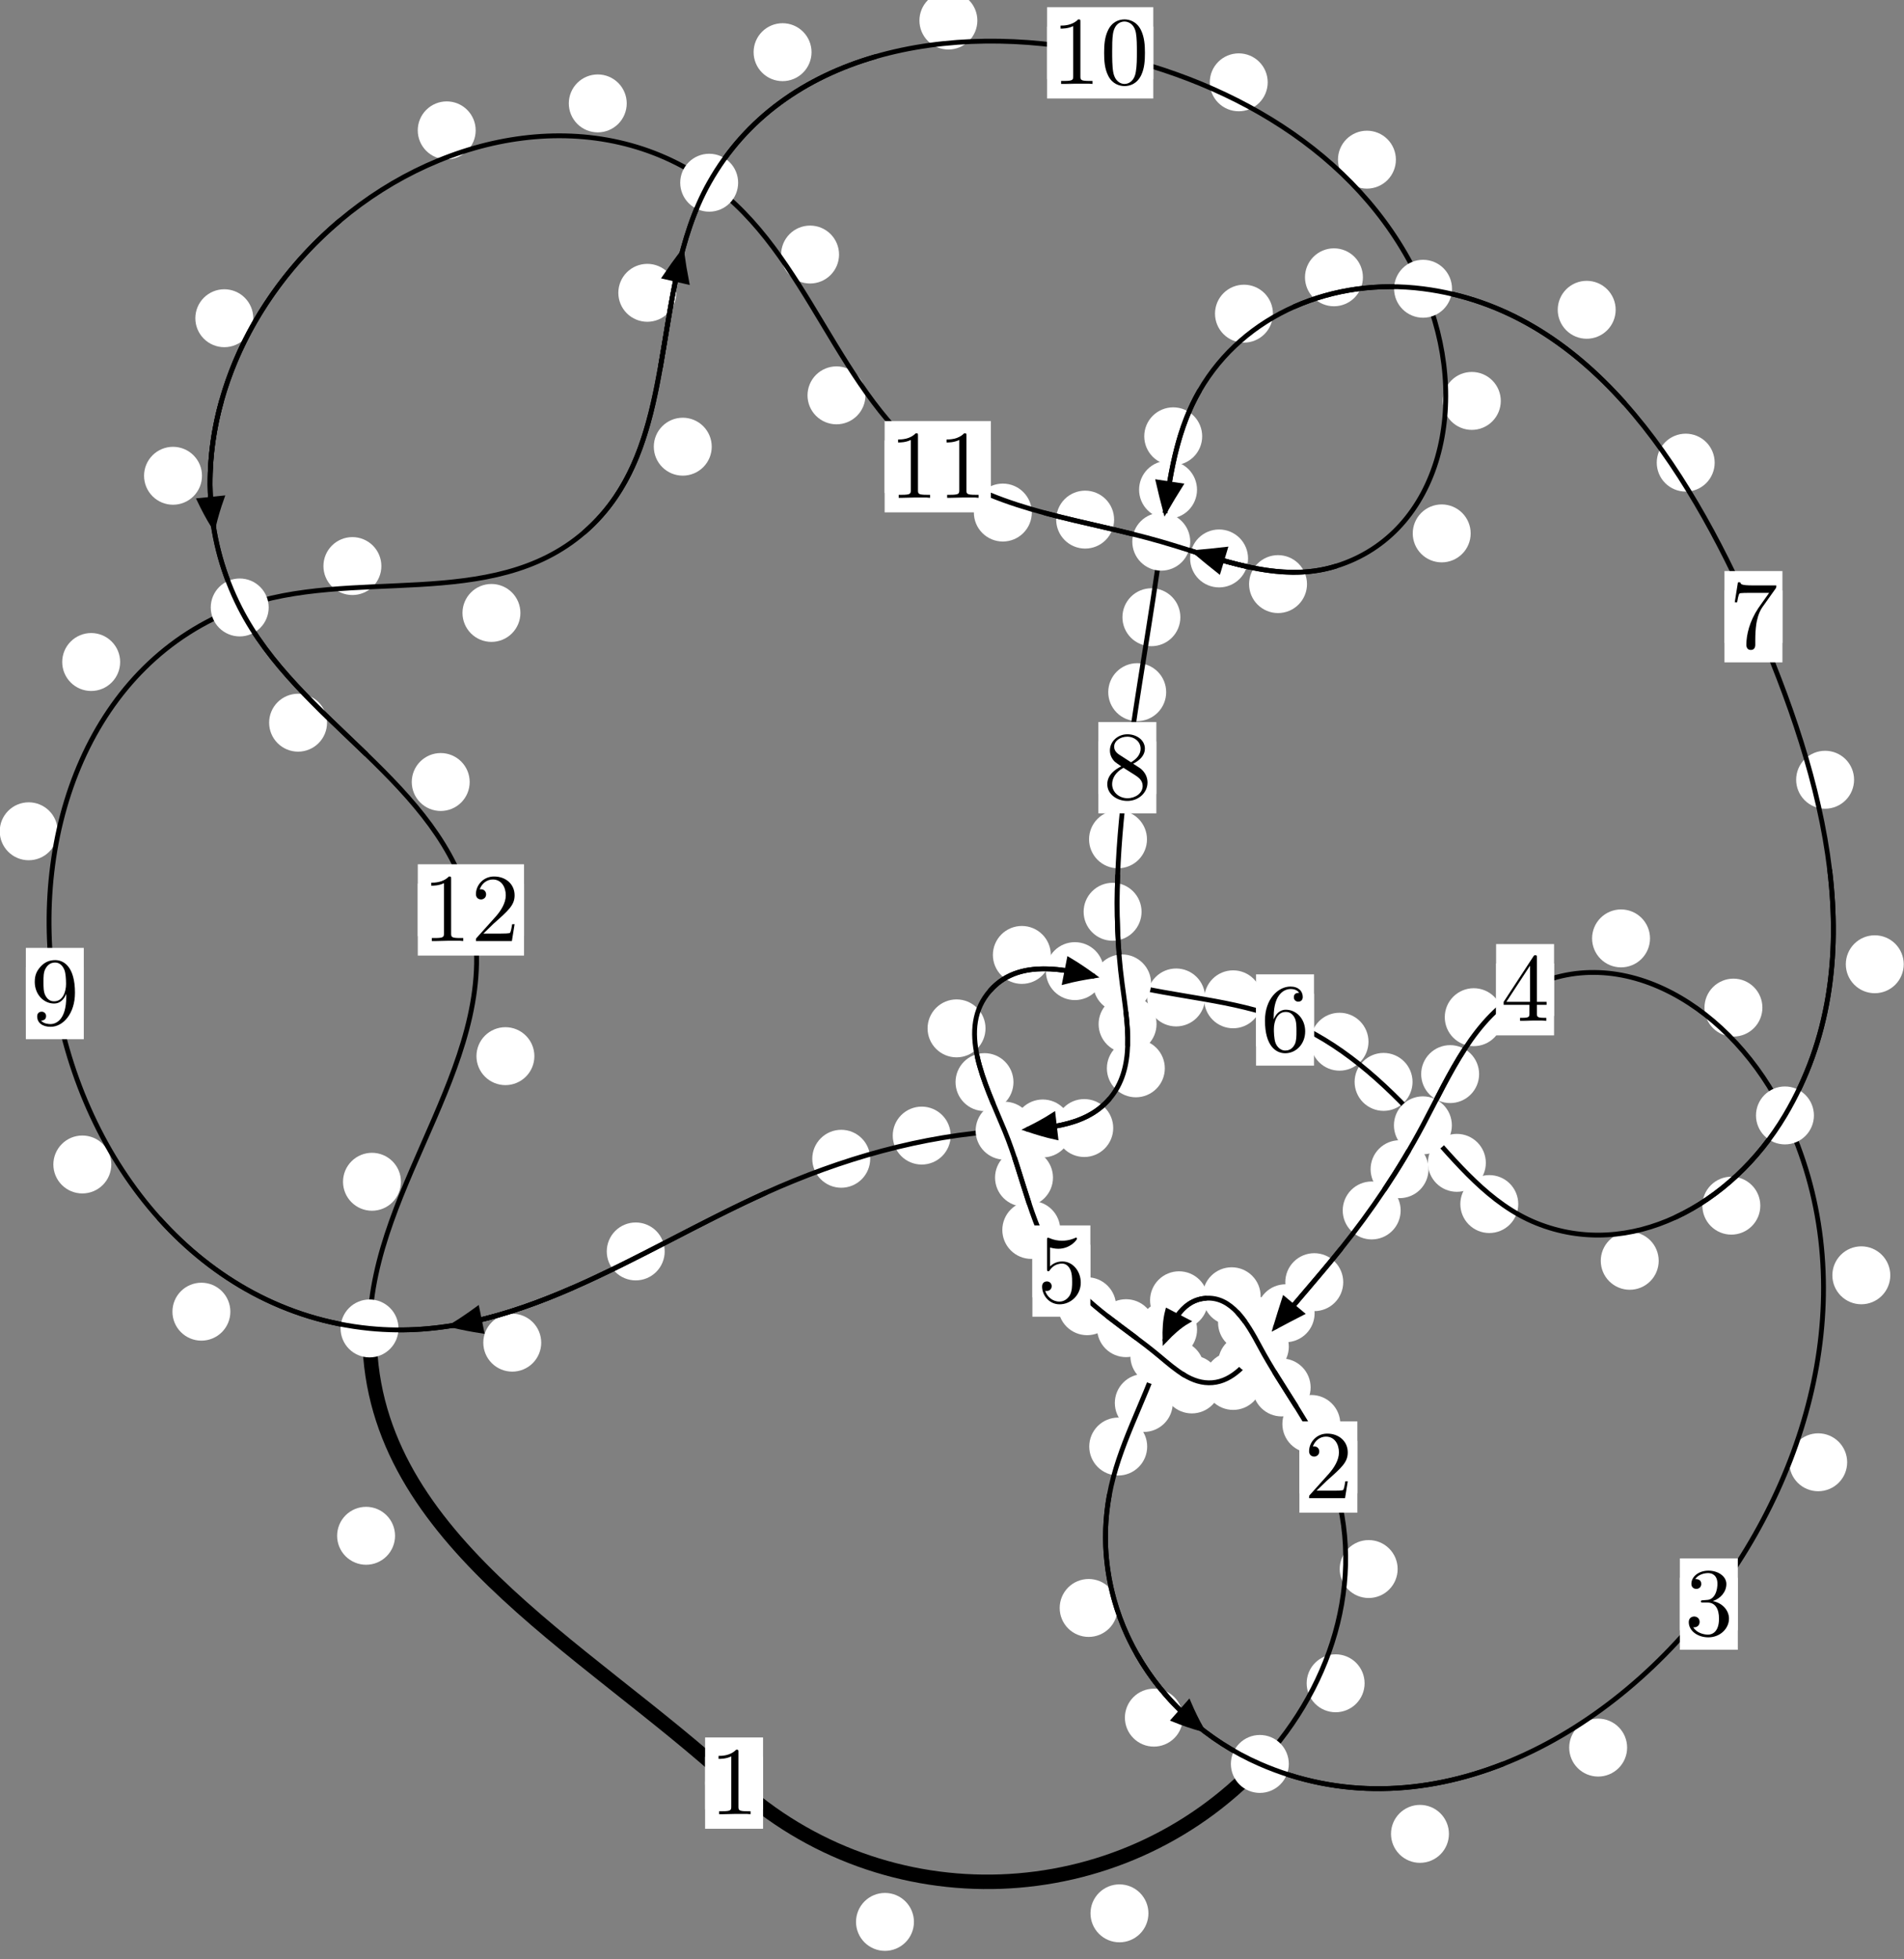 <?xml version="1.0"?>
<!-- Created by MetaPost 1.999 on 2021.07.06:0017 -->
<svg version="1.1" xmlns="http://www.w3.org/2000/svg" xmlns:xlink="http://www.w3.org/1999/xlink" width="196.468" height="202.155" viewBox="0 0 196.468 202.155">
<rect x="0" y="0" width="196.468" height="202.155" fill="#808080" stroke="none"/>
<!-- Original BoundingBox: -130.026718 -19.286652 66.441437 182.868118 -->
  <defs>
    <g transform="scale(0.01,0.01)" id="GLYPHcmr10_48">
      <path style="fill-rule: evenodd;" d="M460 -320C460 -400,455 -480,420 -554C374 -650,292 -666,250 -666C190 -666,117 -640,76 -547C44 -478,39 -400,39 -320C39 -245,43 -155,84 -79C127 2,200 22,249 22C303 22,379 1,423 -94C455 -163,460 -241,460 -320M249 -0C210 -0,151 -25,133 -121C122 -181,122 -273,122 -332C122 -396,122 -462,130 -516C149 -635,224 -644,249 -644C282 -644,348 -626,367 -527C377 -471,377 -395,377 -332C377 -257,377 -189,366 -125C351 -30,294 -0,249 -0"></path>
    </g>
    <g transform="scale(0.01,0.01)" id="GLYPHcmr10_49">
      <path style="fill-rule: evenodd;" d="M294 -640C294 -664,294 -666,271 -666C209 -602,121 -602,89 -602L89 -571C109 -571,168 -571,220 -597L220 -79C220 -43,217 -31,127 -31L95 -31L95 -0L257 -0L130 -3L217 -3L257 -3L297 -3L384 -3L419 -0L419 -31L387 -31C297 -31,294 -42,294 -79"></path>
    </g>
    <g transform="scale(0.01,0.01)" id="GLYPHcmr10_50">
      <path style="fill-rule: evenodd;" d="M127 -77L233 -180C389 -318,449 -372,449 -472C449 -586,359 -666,237 -666C124 -666,50 -574,50 -485C50 -429,100 -429,103 -429C120 -429,155 -441,155 -482C155 -508,137 -534,102 -534C94 -534,92 -534,89 -533C112 -598,166 -635,224 -635C315 -635,358 -554,358 -472C358 -392,308 -313,253 -251L61 -37C50 -26,50 -24,50 -0L421 -0L449 -174L424 -174C419 -144,412 -100,402 -85C395 -77,329 -77,307 -77"></path>
    </g>
    <g transform="scale(0.01,0.01)" id="GLYPHcmr10_51">
      <path style="fill-rule: evenodd;" d="M290 -352C372 -379,430 -449,430 -528C430 -610,342 -666,246 -666C145 -666,69 -606,69 -530C69 -497,91 -478,120 -478C151 -478,171 -500,171 -529C171 -579,124 -579,109 -579C140 -628,206 -641,242 -641C283 -641,338 -619,338 -529C338 -517,336 -459,310 -415C280 -367,246 -364,221 -363C213 -362,189 -360,182 -360C174 -359,167 -358,167 -348C167 -337,174 -337,191 -337L235 -337C317 -337,354 -269,354 -171C354 -35,285 -6,241 -6C198 -6,123 -23,88 -82C123 -77,154 -99,154 -137C154 -173,127 -193,98 -193C74 -193,42 -179,42 -135C42 -44,135 22,244 22C366 22,457 -69,457 -171C457 -253,394 -331,290 -352"></path>
    </g>
    <g transform="scale(0.01,0.01)" id="GLYPHcmr10_52">
      <path style="fill-rule: evenodd;" d="M294 -165L294 -78C294 -42,292 -31,218 -31L197 -31L197 -0L332 -0L238 -3L290 -3L332 -3L374 -3L427 -3L468 -0L468 -31L447 -31C373 -31,371 -42,371 -78L371 -165L471 -165L471 -196L371 -196L371 -651C371 -671,371 -677,355 -677C346 -677,343 -677,335 -665L28 -196L28 -165M300 -196L56 -196L300 -569"></path>
    </g>
    <g transform="scale(0.01,0.01)" id="GLYPHcmr10_53">
      <path style="fill-rule: evenodd;" d="M449 -201C449 -320,367 -420,259 -420C211 -420,168 -404,132 -369L132 -564C152 -558,185 -551,217 -551C340 -551,410 -642,410 -655C410 -661,407 -666,400 -666C399 -666,397 -666,392 -663C372 -654,323 -634,256 -634C216 -634,170 -641,123 -662C115 -665,113 -665,111 -665C101 -665,101 -657,101 -641L101 -345C101 -327,101 -319,115 -319C122 -319,124 -322,128 -328C139 -344,176 -398,257 -398C309 -398,334 -352,342 -334C358 -297,360 -258,360 -208C360 -173,360 -113,336 -71C312 -32,275 -6,229 -6C156 -6,99 -59,82 -118C85 -117,88 -116,99 -116C132 -116,149 -141,149 -165C149 -189,132 -214,99 -214C85 -214,50 -207,50 -161C50 -75,119 22,231 22C347 22,449 -74,449 -201"></path>
    </g>
    <g transform="scale(0.01,0.01)" id="GLYPHcmr10_54">
      <path style="fill-rule: evenodd;" d="M132 -328L132 -352C132 -605,256 -641,307 -641C331 -641,373 -635,395 -601C380 -601,340 -601,340 -556C340 -525,364 -510,386 -510C402 -510,432 -519,432 -558C432 -618,388 -666,305 -666C177 -666,42 -537,42 -316C42 -49,158 22,251 22C362 22,457 -72,457 -204C457 -331,368 -427,257 -427C189 -427,152 -376,132 -328M251 -6C188 -6,158 -66,152 -81C134 -128,134 -208,134 -226C134 -304,166 -404,256 -404C272 -404,318 -404,349 -342C367 -305,367 -254,367 -205C367 -157,367 -107,350 -71C320 -11,274 -6,251 -6"></path>
    </g>
    <g transform="scale(0.01,0.01)" id="GLYPHcmr10_55">
      <path style="fill-rule: evenodd;" d="M476 -609C485 -621,485 -623,485 -644L242 -644C120 -644,118 -657,114 -676L89 -676L56 -470L81 -470C84 -486,93 -549,106 -561C113 -567,191 -567,204 -567L411 -567C400 -551,321 -442,299 -409C209 -274,176 -135,176 -33C176 -23,176 22,222 22C268 22,268 -23,268 -33L268 -84C268 -139,271 -194,279 -248C283 -271,297 -357,341 -419"></path>
    </g>
    <g transform="scale(0.01,0.01)" id="GLYPHcmr10_56">
      <path style="fill-rule: evenodd;" d="M163 -457C117 -487,113 -521,113 -538C113 -599,178 -641,249 -641C322 -641,386 -589,386 -517C386 -460,347 -412,287 -377M309 -362C381 -399,430 -451,430 -517C430 -609,341 -666,250 -666C150 -666,69 -592,69 -499C69 -481,71 -436,113 -389C124 -377,161 -352,186 -335C128 -306,42 -250,42 -151C42 -45,144 22,249 22C362 22,457 -61,457 -168C457 -204,446 -249,408 -291C389 -312,373 -322,309 -362M209 -320L332 -242C360 -223,407 -193,407 -132C407 -58,332 -6,250 -6C164 -6,92 -68,92 -151C92 -209,124 -273,209 -320"></path>
    </g>
    <g transform="scale(0.01,0.01)" id="GLYPHcmr10_57">
      <path style="fill-rule: evenodd;" d="M367 -318L367 -286C367 -52,263 -6,205 -6C188 -6,134 -8,107 -42C151 -42,159 -71,159 -88C159 -119,135 -134,113 -134C97 -134,67 -125,67 -86C67 -19,121 22,206 22C335 22,457 -114,457 -329C457 -598,342 -666,253 -666C198 -666,149 -648,106 -603C65 -558,42 -516,42 -441C42 -316,130 -218,242 -218C303 -218,344 -260,367 -318M243 -241C227 -241,181 -241,150 -304C132 -341,132 -391,132 -440C132 -494,132 -541,153 -578C180 -628,218 -641,253 -641C299 -641,332 -607,349 -562C361 -530,365 -467,365 -421C365 -338,331 -241,243 -241"></path>
    </g>
  </defs>
  <path d="M94.307 198.298C94.307 197.505,93.992 196.745,93.432 196.185C92.871 195.624,92.111 195.309,91.319 195.309C90.526 195.309,89.766 195.624,89.205 196.185C88.645 196.745,88.33 197.505,88.33 198.298C88.33 199.091,88.645 199.851,89.205 200.411C89.766 200.972,90.526 201.287,91.319 201.287C92.111 201.287,92.871 200.972,93.432 200.411C93.992 199.851,94.307 199.091,94.307 198.298Z" style="fill: rgb(100%,100%,100%);stroke: none;"></path>
  <path d="M78.736 183.979C78.736 183.186,78.421 182.426,77.861 181.866C77.3 181.305,76.54 180.99,75.748 180.99C74.955 180.99,74.195 181.305,73.634 181.866C73.074 182.426,72.759 183.186,72.759 183.979C72.759 184.772,73.074 185.532,73.634 186.092C74.195 186.653,74.955 186.968,75.748 186.968C76.54 186.968,77.3 186.653,77.861 186.092C78.421 185.532,78.736 184.772,78.736 183.979Z" style="fill: rgb(100%,100%,100%);stroke: none;"></path>
  <path d="M140.809 173.679C140.809 172.886,140.494 172.126,139.933 171.565C139.373 171.005,138.613 170.69,137.82 170.69C137.027 170.69,136.267 171.005,135.707 171.565C135.146 172.126,134.831 172.886,134.831 173.679C134.831 174.471,135.146 175.231,135.707 175.792C136.267 176.352,137.027 176.667,137.82 176.667C138.613 176.667,139.373 176.352,139.933 175.792C140.494 175.231,140.809 174.471,140.809 173.679Z" style="fill: rgb(100%,100%,100%);stroke: none;"></path>
  <path d="M118.503 197.415C118.503 196.623,118.188 195.862,117.627 195.302C117.067 194.741,116.306 194.427,115.514 194.427C114.721 194.427,113.961 194.741,113.4 195.302C112.84 195.862,112.525 196.623,112.525 197.415C112.525 198.208,112.84 198.968,113.4 199.529C113.961 200.089,114.721 200.404,115.514 200.404C116.306 200.404,117.067 200.089,117.627 199.529C118.188 198.968,118.503 198.208,118.503 197.415Z" style="fill: rgb(100%,100%,100%);stroke: none;"></path>
  <path d="M138.303 146.922C138.303 146.13,137.988 145.369,137.427 144.809C136.867 144.248,136.107 143.933,135.314 143.933C134.521 143.933,133.761 144.248,133.201 144.809C132.64 145.369,132.325 146.13,132.325 146.922C132.325 147.715,132.64 148.475,133.201 149.036C133.761 149.596,134.521 149.911,135.314 149.911C136.107 149.911,136.867 149.596,137.427 149.036C137.988 148.475,138.303 147.715,138.303 146.922Z" style="fill: rgb(100%,100%,100%);stroke: none;"></path>
  <path d="M144.219 161.891C144.219 161.098,143.904 160.338,143.343 159.777C142.783 159.217,142.023 158.902,141.23 158.902C140.437 158.902,139.677 159.217,139.117 159.777C138.556 160.338,138.241 161.098,138.241 161.891C138.241 162.683,138.556 163.443,139.117 164.004C139.677 164.564,140.437 164.879,141.23 164.879C142.023 164.879,142.783 164.564,143.343 164.004C143.904 163.443,144.219 162.683,144.219 161.891Z" style="fill: rgb(100%,100%,100%);stroke: none;"></path>
  <path d="M131.666 136.467C131.666 135.674,131.351 134.914,130.79 134.353C130.23 133.793,129.469 133.478,128.677 133.478C127.884 133.478,127.124 133.793,126.563 134.353C126.003 134.914,125.688 135.674,125.688 136.467C125.688 137.259,126.003 138.019,126.563 138.58C127.124 139.14,127.884 139.455,128.677 139.455C129.469 139.455,130.23 139.14,130.79 138.58C131.351 138.019,131.666 137.259,131.666 136.467Z" style="fill: rgb(100%,100%,100%);stroke: none;"></path>
  <path d="M135.239 143.155C135.239 142.362,134.924 141.602,134.363 141.042C133.803 140.481,133.043 140.166,132.25 140.166C131.457 140.166,130.697 140.481,130.137 141.042C129.576 141.602,129.261 142.362,129.261 143.155C129.261 143.948,129.576 144.708,130.137 145.268C130.697 145.829,131.457 146.144,132.25 146.144C133.043 146.144,133.803 145.829,134.363 145.268C134.924 144.708,135.239 143.948,135.239 143.155Z" style="fill: rgb(100%,100%,100%);stroke: none;"></path>
  <path d="M124.651 134.16C124.651 133.367,124.336 132.607,123.775 132.047C123.215 131.486,122.455 131.171,121.662 131.171C120.869 131.171,120.109 131.486,119.549 132.047C118.988 132.607,118.673 133.367,118.673 134.16C118.673 134.953,118.988 135.713,119.549 136.273C120.109 136.834,120.869 137.149,121.662 137.149C122.455 137.149,123.215 136.834,123.775 136.273C124.336 135.713,124.651 134.953,124.651 134.16Z" style="fill: rgb(100%,100%,100%);stroke: none;"></path>
  <path d="M130.082 133.745C130.082 132.952,129.767 132.192,129.207 131.631C128.646 131.071,127.886 130.756,127.093 130.756C126.301 130.756,125.54 131.071,124.98 131.631C124.419 132.192,124.105 132.952,124.105 133.745C124.105 134.537,124.419 135.297,124.98 135.858C125.54 136.418,126.301 136.733,127.093 136.733C127.886 136.733,128.646 136.418,129.207 135.858C129.767 135.297,130.082 134.537,130.082 133.745Z" style="fill: rgb(100%,100%,100%);stroke: none;"></path>
  <path d="M121.014 144.757C121.014 143.964,120.699 143.204,120.139 142.644C119.578 142.083,118.818 141.768,118.026 141.768C117.233 141.768,116.473 142.083,115.912 142.644C115.352 143.204,115.037 143.964,115.037 144.757C115.037 145.55,115.352 146.31,115.912 146.87C116.473 147.431,117.233 147.746,118.026 147.746C118.818 147.746,119.578 147.431,120.139 146.87C120.699 146.31,121.014 145.55,121.014 144.757Z" style="fill: rgb(100%,100%,100%);stroke: none;"></path>
  <path d="M123.52 137.185C123.52 136.392,123.205 135.632,122.645 135.071C122.084 134.511,121.324 134.196,120.532 134.196C119.739 134.196,118.979 134.511,118.418 135.071C117.858 135.632,117.543 136.392,117.543 137.185C117.543 137.977,117.858 138.737,118.418 139.298C118.979 139.858,119.739 140.173,120.532 140.173C121.324 140.173,122.084 139.858,122.645 139.298C123.205 138.737,123.52 137.977,123.52 137.185Z" style="fill: rgb(100%,100%,100%);stroke: none;"></path>
  <path d="M115.323 165.907C115.323 165.114,115.008 164.354,114.448 163.793C113.887 163.233,113.127 162.918,112.334 162.918C111.542 162.918,110.782 163.233,110.221 163.793C109.661 164.354,109.346 165.114,109.346 165.907C109.346 166.699,109.661 167.46,110.221 168.02C110.782 168.58,111.542 168.895,112.334 168.895C113.127 168.895,113.887 168.58,114.448 168.02C115.008 167.46,115.323 166.699,115.323 165.907Z" style="fill: rgb(100%,100%,100%);stroke: none;"></path>
  <path d="M118.374 149.252C118.374 148.459,118.059 147.699,117.499 147.139C116.938 146.578,116.178 146.263,115.385 146.263C114.593 146.263,113.833 146.578,113.272 147.139C112.712 147.699,112.397 148.459,112.397 149.252C112.397 150.045,112.712 150.805,113.272 151.365C113.833 151.926,114.593 152.241,115.385 152.241C116.178 152.241,116.938 151.926,117.499 151.365C118.059 150.805,118.374 150.045,118.374 149.252Z" style="fill: rgb(100%,100%,100%);stroke: none;"></path>
  <path d="M149.511 189.215C149.511 188.422,149.196 187.662,148.636 187.102C148.075 186.541,147.315 186.226,146.522 186.226C145.73 186.226,144.97 186.541,144.409 187.102C143.849 187.662,143.534 188.422,143.534 189.215C143.534 190.008,143.849 190.768,144.409 191.328C144.97 191.889,145.73 192.204,146.522 192.204C147.315 192.204,148.075 191.889,148.636 191.328C149.196 190.768,149.511 190.008,149.511 189.215Z" style="fill: rgb(100%,100%,100%);stroke: none;"></path>
  <path d="M122.052 177.224C122.052 176.431,121.737 175.671,121.177 175.111C120.616 174.55,119.856 174.235,119.063 174.235C118.271 174.235,117.51 174.55,116.95 175.111C116.39 175.671,116.075 176.431,116.075 177.224C116.075 178.017,116.39 178.777,116.95 179.337C117.51 179.898,118.271 180.213,119.063 180.213C119.856 180.213,120.616 179.898,121.177 179.337C121.737 178.777,122.052 178.017,122.052 177.224Z" style="fill: rgb(100%,100%,100%);stroke: none;"></path>
  <path d="M190.603 150.875C190.603 150.083,190.288 149.323,189.728 148.762C189.167 148.202,188.407 147.887,187.614 147.887C186.822 147.887,186.062 148.202,185.501 148.762C184.941 149.323,184.626 150.083,184.626 150.875C184.626 151.668,184.941 152.428,185.501 152.989C186.062 153.549,186.822 153.864,187.614 153.864C188.407 153.864,189.167 153.549,189.728 152.989C190.288 152.428,190.603 151.668,190.603 150.875Z" style="fill: rgb(100%,100%,100%);stroke: none;"></path>
  <path d="M167.898 180.314C167.898 179.522,167.583 178.761,167.023 178.201C166.462 177.64,165.702 177.325,164.909 177.325C164.117 177.325,163.357 177.64,162.796 178.201C162.236 178.761,161.921 179.522,161.921 180.314C161.921 181.107,162.236 181.867,162.796 182.428C163.357 182.988,164.117 183.303,164.909 183.303C165.702 183.303,166.462 182.988,167.023 182.428C167.583 181.867,167.898 181.107,167.898 180.314Z" style="fill: rgb(100%,100%,100%);stroke: none;"></path>
  <path d="M181.857 103.964C181.857 103.171,181.542 102.411,180.982 101.851C180.421 101.29,179.661 100.975,178.869 100.975C178.076 100.975,177.316 101.29,176.755 101.851C176.195 102.411,175.88 103.171,175.88 103.964C175.88 104.757,176.195 105.517,176.755 106.077C177.316 106.638,178.076 106.953,178.869 106.953C179.661 106.953,180.421 106.638,180.982 106.077C181.542 105.517,181.857 104.757,181.857 103.964Z" style="fill: rgb(100%,100%,100%);stroke: none;"></path>
  <path d="M195.053 131.584C195.053 130.791,194.738 130.031,194.178 129.471C193.617 128.91,192.857 128.595,192.065 128.595C191.272 128.595,190.512 128.91,189.951 129.471C189.391 130.031,189.076 130.791,189.076 131.584C189.076 132.377,189.391 133.137,189.951 133.697C190.512 134.258,191.272 134.573,192.065 134.573C192.857 134.573,193.617 134.258,194.178 133.697C194.738 133.137,195.053 132.377,195.053 131.584Z" style="fill: rgb(100%,100%,100%);stroke: none;"></path>
  <path d="M155.059 104.952C155.059 104.159,154.744 103.399,154.184 102.839C153.623 102.278,152.863 101.963,152.07 101.963C151.278 101.963,150.518 102.278,149.957 102.839C149.397 103.399,149.082 104.159,149.082 104.952C149.082 105.745,149.397 106.505,149.957 107.065C150.518 107.626,151.278 107.941,152.07 107.941C152.863 107.941,153.623 107.626,154.184 107.065C154.744 106.505,155.059 105.745,155.059 104.952Z" style="fill: rgb(100%,100%,100%);stroke: none;"></path>
  <path d="M170.26 96.822C170.26 96.03,169.945 95.27,169.384 94.709C168.824 94.149,168.064 93.834,167.271 93.834C166.478 93.834,165.718 94.149,165.158 94.709C164.597 95.27,164.282 96.03,164.282 96.822C164.282 97.615,164.597 98.375,165.158 98.936C165.718 99.496,166.478 99.811,167.271 99.811C168.064 99.811,168.824 99.496,169.384 98.936C169.945 98.375,170.26 97.615,170.26 96.822Z" style="fill: rgb(100%,100%,100%);stroke: none;"></path>
  <path d="M147.405 120.635C147.405 119.843,147.09 119.082,146.53 118.522C145.969 117.962,145.209 117.647,144.417 117.647C143.624 117.647,142.864 117.962,142.303 118.522C141.743 119.082,141.428 119.843,141.428 120.635C141.428 121.428,141.743 122.188,142.303 122.749C142.864 123.309,143.624 123.624,144.417 123.624C145.209 123.624,145.969 123.309,146.53 122.749C147.09 122.188,147.405 121.428,147.405 120.635Z" style="fill: rgb(100%,100%,100%);stroke: none;"></path>
  <path d="M152.625 110.825C152.625 110.032,152.31 109.272,151.749 108.711C151.189 108.151,150.429 107.836,149.636 107.836C148.843 107.836,148.083 108.151,147.523 108.711C146.962 109.272,146.647 110.032,146.647 110.825C146.647 111.617,146.962 112.377,147.523 112.938C148.083 113.498,148.843 113.813,149.636 113.813C150.429 113.813,151.189 113.498,151.749 112.938C152.31 112.377,152.625 111.617,152.625 110.825Z" style="fill: rgb(100%,100%,100%);stroke: none;"></path>
  <path d="M138.604 132.292C138.604 131.499,138.289 130.739,137.728 130.179C137.168 129.618,136.407 129.303,135.615 129.303C134.822 129.303,134.062 129.618,133.501 130.179C132.941 130.739,132.626 131.499,132.626 132.292C132.626 133.085,132.941 133.845,133.501 134.405C134.062 134.966,134.822 135.281,135.615 135.281C136.407 135.281,137.168 134.966,137.728 134.405C138.289 133.845,138.604 133.085,138.604 132.292Z" style="fill: rgb(100%,100%,100%);stroke: none;"></path>
  <path d="M144.529 124.893C144.529 124.1,144.214 123.34,143.654 122.78C143.093 122.219,142.333 121.904,141.54 121.904C140.748 121.904,139.988 122.219,139.427 122.78C138.867 123.34,138.552 124.1,138.552 124.893C138.552 125.686,138.867 126.446,139.427 127.006C139.988 127.567,140.748 127.882,141.54 127.882C142.333 127.882,143.093 127.567,143.654 127.006C144.214 126.446,144.529 125.686,144.529 124.893Z" style="fill: rgb(100%,100%,100%);stroke: none;"></path>
  <path d="M131.67 140.65C131.67 139.857,131.355 139.097,130.795 138.536C130.234 137.976,129.474 137.661,128.682 137.661C127.889 137.661,127.129 137.976,126.568 138.536C126.008 139.097,125.693 139.857,125.693 140.65C125.693 141.442,126.008 142.203,126.568 142.763C127.129 143.324,127.889 143.639,128.682 143.639C129.474 143.639,130.234 143.324,130.795 142.763C131.355 142.203,131.67 141.442,131.67 140.65Z" style="fill: rgb(100%,100%,100%);stroke: none;"></path>
  <path d="M135.65 135.499C135.65 134.706,135.335 133.946,134.775 133.386C134.214 132.825,133.454 132.51,132.662 132.51C131.869 132.51,131.109 132.825,130.548 133.386C129.988 133.946,129.673 134.706,129.673 135.499C129.673 136.292,129.988 137.052,130.548 137.612C131.109 138.173,131.869 138.488,132.662 138.488C133.454 138.488,134.214 138.173,134.775 137.612C135.335 137.052,135.65 136.292,135.65 135.499Z" style="fill: rgb(100%,100%,100%);stroke: none;"></path>
  <path d="M125.971 142.844C125.971 142.051,125.656 141.291,125.095 140.731C124.535 140.17,123.774 139.855,122.982 139.855C122.189 139.855,121.429 140.17,120.868 140.731C120.308 141.291,119.993 142.051,119.993 142.844C119.993 143.637,120.308 144.397,120.868 144.957C121.429 145.518,122.189 145.833,122.982 145.833C123.774 145.833,124.535 145.518,125.095 144.957C125.656 144.397,125.971 143.637,125.971 142.844Z" style="fill: rgb(100%,100%,100%);stroke: none;"></path>
  <path d="M130.235 142.484C130.235 141.691,129.92 140.931,129.36 140.37C128.799 139.81,128.039 139.495,127.246 139.495C126.454 139.495,125.693 139.81,125.133 140.37C124.572 140.931,124.258 141.691,124.258 142.484C124.258 143.276,124.572 144.036,125.133 144.597C125.693 145.157,126.454 145.472,127.246 145.472C128.039 145.472,128.799 145.157,129.36 144.597C129.92 144.036,130.235 143.276,130.235 142.484Z" style="fill: rgb(100%,100%,100%);stroke: none;"></path>
  <path d="M119.179 137.038C119.179 136.246,118.864 135.486,118.304 134.925C117.743 134.365,116.983 134.05,116.191 134.05C115.398 134.05,114.638 134.365,114.077 134.925C113.517 135.486,113.202 136.246,113.202 137.038C113.202 137.831,113.517 138.591,114.077 139.152C114.638 139.712,115.398 140.027,116.191 140.027C116.983 140.027,117.743 139.712,118.304 139.152C118.864 138.591,119.179 137.831,119.179 137.038Z" style="fill: rgb(100%,100%,100%);stroke: none;"></path>
  <path d="M124.258 141.287C124.258 140.494,123.943 139.734,123.382 139.173C122.822 138.613,122.062 138.298,121.269 138.298C120.476 138.298,119.716 138.613,119.156 139.173C118.595 139.734,118.28 140.494,118.28 141.287C118.28 142.079,118.595 142.839,119.156 143.4C119.716 143.96,120.476 144.275,121.269 144.275C122.062 144.275,122.822 143.96,123.382 143.4C123.943 142.839,124.258 142.079,124.258 141.287Z" style="fill: rgb(100%,100%,100%);stroke: none;"></path>
  <path d="M109.404 126.904C109.404 126.111,109.089 125.351,108.529 124.79C107.968 124.23,107.208 123.915,106.415 123.915C105.623 123.915,104.862 124.23,104.302 124.79C103.742 125.351,103.427 126.111,103.427 126.904C103.427 127.696,103.742 128.457,104.302 129.017C104.862 129.577,105.623 129.892,106.415 129.892C107.208 129.892,107.968 129.577,108.529 129.017C109.089 128.457,109.404 127.696,109.404 126.904Z" style="fill: rgb(100%,100%,100%);stroke: none;"></path>
  <path d="M115.165 134.773C115.165 133.98,114.85 133.22,114.289 132.66C113.729 132.099,112.969 131.784,112.176 131.784C111.383 131.784,110.623 132.099,110.063 132.66C109.502 133.22,109.187 133.98,109.187 134.773C109.187 135.566,109.502 136.326,110.063 136.886C110.623 137.447,111.383 137.762,112.176 137.762C112.969 137.762,113.729 137.447,114.289 136.886C114.85 136.326,115.165 135.566,115.165 134.773Z" style="fill: rgb(100%,100%,100%);stroke: none;"></path>
  <path d="M104.577 111.651C104.577 110.858,104.262 110.098,103.701 109.537C103.141 108.977,102.381 108.662,101.588 108.662C100.795 108.662,100.035 108.977,99.475 109.537C98.914 110.098,98.599 110.858,98.599 111.651C98.599 112.443,98.914 113.203,99.475 113.764C100.035 114.324,100.795 114.639,101.588 114.639C102.381 114.639,103.141 114.324,103.701 113.764C104.262 113.203,104.577 112.443,104.577 111.651Z" style="fill: rgb(100%,100%,100%);stroke: none;"></path>
  <path d="M108.654 121.503C108.654 120.711,108.339 119.951,107.778 119.39C107.218 118.83,106.458 118.515,105.665 118.515C104.872 118.515,104.112 118.83,103.552 119.39C102.991 119.951,102.676 120.711,102.676 121.503C102.676 122.296,102.991 123.056,103.552 123.617C104.112 124.177,104.872 124.492,105.665 124.492C106.458 124.492,107.218 124.177,107.778 123.617C108.339 123.056,108.654 122.296,108.654 121.503Z" style="fill: rgb(100%,100%,100%);stroke: none;"></path>
  <path d="M108.431 98.529C108.431 97.736,108.116 96.976,107.555 96.415C106.995 95.855,106.235 95.54,105.442 95.54C104.649 95.54,103.889 95.855,103.329 96.415C102.768 96.976,102.453 97.736,102.453 98.529C102.453 99.321,102.768 100.081,103.329 100.642C103.889 101.202,104.649 101.517,105.442 101.517C106.235 101.517,106.995 101.202,107.555 100.642C108.116 100.081,108.431 99.321,108.431 98.529Z" style="fill: rgb(100%,100%,100%);stroke: none;"></path>
  <path d="M101.692 106.106C101.692 105.313,101.377 104.553,100.817 103.993C100.256 103.432,99.496 103.117,98.703 103.117C97.911 103.117,97.15 103.432,96.59 103.993C96.029 104.553,95.714 105.313,95.714 106.106C95.714 106.899,96.029 107.659,96.59 108.219C97.15 108.78,97.911 109.095,98.703 109.095C99.496 109.095,100.256 108.78,100.817 108.219C101.377 107.659,101.692 106.899,101.692 106.106Z" style="fill: rgb(100%,100%,100%);stroke: none;"></path>
  <path d="M124.351 102.916C124.351 102.123,124.036 101.363,123.476 100.803C122.915 100.242,122.155 99.927,121.362 99.927C120.57 99.927,119.809 100.242,119.249 100.803C118.688 101.363,118.374 102.123,118.374 102.916C118.374 103.709,118.688 104.469,119.249 105.029C119.809 105.59,120.57 105.905,121.362 105.905C122.155 105.905,122.915 105.59,123.476 105.029C124.036 104.469,124.351 103.709,124.351 102.916Z" style="fill: rgb(100%,100%,100%);stroke: none;"></path>
  <path d="M113.901 100.2C113.901 99.407,113.586 98.647,113.026 98.086C112.465 97.526,111.705 97.211,110.912 97.211C110.12 97.211,109.359 97.526,108.799 98.086C108.238 98.647,107.923 99.407,107.923 100.2C107.923 100.992,108.238 101.752,108.799 102.313C109.359 102.873,110.12 103.188,110.912 103.188C111.705 103.188,112.465 102.873,113.026 102.313C113.586 101.752,113.901 100.992,113.901 100.2Z" style="fill: rgb(100%,100%,100%);stroke: none;"></path>
  <path d="M141.21 107.482C141.21 106.689,140.895 105.929,140.334 105.368C139.774 104.808,139.014 104.493,138.221 104.493C137.428 104.493,136.668 104.808,136.108 105.368C135.547 105.929,135.232 106.689,135.232 107.482C135.232 108.274,135.547 109.034,136.108 109.595C136.668 110.155,137.428 110.47,138.221 110.47C139.014 110.47,139.774 110.155,140.334 109.595C140.895 109.034,141.21 108.274,141.21 107.482Z" style="fill: rgb(100%,100%,100%);stroke: none;"></path>
  <path d="M130.232 103.107C130.232 102.315,129.917 101.555,129.356 100.994C128.796 100.434,128.036 100.119,127.243 100.119C126.45 100.119,125.69 100.434,125.13 100.994C124.569 101.555,124.254 102.315,124.254 103.107C124.254 103.9,124.569 104.66,125.13 105.221C125.69 105.781,126.45 106.096,127.243 106.096C128.036 106.096,128.796 105.781,129.356 105.221C129.917 104.66,130.232 103.9,130.232 103.107Z" style="fill: rgb(100%,100%,100%);stroke: none;"></path>
  <path d="M153.319 119.98C153.319 119.188,153.004 118.427,152.443 117.867C151.883 117.307,151.123 116.992,150.33 116.992C149.537 116.992,148.777 117.307,148.217 117.867C147.656 118.427,147.341 119.188,147.341 119.98C147.341 120.773,147.656 121.533,148.217 122.094C148.777 122.654,149.537 122.969,150.33 122.969C151.123 122.969,151.883 122.654,152.443 122.094C153.004 121.533,153.319 120.773,153.319 119.98Z" style="fill: rgb(100%,100%,100%);stroke: none;"></path>
  <path d="M145.756 111.628C145.756 110.836,145.441 110.075,144.881 109.515C144.32 108.954,143.56 108.639,142.767 108.639C141.975 108.639,141.214 108.954,140.654 109.515C140.093 110.075,139.778 110.836,139.778 111.628C139.778 112.421,140.093 113.181,140.654 113.742C141.214 114.302,141.975 114.617,142.767 114.617C143.56 114.617,144.32 114.302,144.881 113.742C145.441 113.181,145.756 112.421,145.756 111.628Z" style="fill: rgb(100%,100%,100%);stroke: none;"></path>
  <path d="M171.156 130.088C171.156 129.295,170.841 128.535,170.28 127.974C169.72 127.414,168.96 127.099,168.167 127.099C167.374 127.099,166.614 127.414,166.054 127.974C165.493 128.535,165.178 129.295,165.178 130.088C165.178 130.88,165.493 131.64,166.054 132.201C166.614 132.761,167.374 133.076,168.167 133.076C168.96 133.076,169.72 132.761,170.28 132.201C170.841 131.64,171.156 130.88,171.156 130.088Z" style="fill: rgb(100%,100%,100%);stroke: none;"></path>
  <path d="M156.665 124.233C156.665 123.441,156.35 122.681,155.789 122.12C155.229 121.56,154.469 121.245,153.676 121.245C152.883 121.245,152.123 121.56,151.563 122.12C151.002 122.681,150.687 123.441,150.687 124.233C150.687 125.026,151.002 125.786,151.563 126.347C152.123 126.907,152.883 127.222,153.676 127.222C154.469 127.222,155.229 126.907,155.789 126.347C156.35 125.786,156.665 125.026,156.665 124.233Z" style="fill: rgb(100%,100%,100%);stroke: none;"></path>
  <path d="M196.441 99.491C196.441 98.698,196.126 97.938,195.566 97.377C195.006 96.817,194.245 96.502,193.453 96.502C192.66 96.502,191.9 96.817,191.339 97.377C190.779 97.938,190.464 98.698,190.464 99.491C190.464 100.283,190.779 101.043,191.339 101.604C191.9 102.164,192.66 102.479,193.453 102.479C194.245 102.479,195.006 102.164,195.566 101.604C196.126 101.043,196.441 100.283,196.441 99.491Z" style="fill: rgb(100%,100%,100%);stroke: none;"></path>
  <path d="M181.641 124.399C181.641 123.606,181.326 122.846,180.765 122.285C180.205 121.725,179.445 121.41,178.652 121.41C177.859 121.41,177.099 121.725,176.539 122.285C175.978 122.846,175.663 123.606,175.663 124.399C175.663 125.191,175.978 125.951,176.539 126.512C177.099 127.072,177.859 127.387,178.652 127.387C179.445 127.387,180.205 127.072,180.765 126.512C181.326 125.951,181.641 125.191,181.641 124.399Z" style="fill: rgb(100%,100%,100%);stroke: none;"></path>
  <path d="M176.932 47.735C176.932 46.942,176.617 46.182,176.057 45.621C175.496 45.061,174.736 44.746,173.944 44.746C173.151 44.746,172.391 45.061,171.83 45.621C171.27 46.182,170.955 46.942,170.955 47.735C170.955 48.527,171.27 49.288,171.83 49.848C172.391 50.409,173.151 50.723,173.944 50.723C174.736 50.723,175.496 50.409,176.057 49.848C176.617 49.288,176.932 48.527,176.932 47.735Z" style="fill: rgb(100%,100%,100%);stroke: none;"></path>
  <path d="M191.317 80.453C191.317 79.66,191.002 78.9,190.442 78.339C189.881 77.779,189.121 77.464,188.328 77.464C187.536 77.464,186.776 77.779,186.215 78.339C185.655 78.9,185.34 79.66,185.34 80.453C185.34 81.245,185.655 82.006,186.215 82.566C186.776 83.127,187.536 83.442,188.328 83.442C189.121 83.442,189.881 83.127,190.442 82.566C191.002 82.006,191.317 81.245,191.317 80.453Z" style="fill: rgb(100%,100%,100%);stroke: none;"></path>
  <path d="M140.635 28.612C140.635 27.819,140.32 27.059,139.76 26.498C139.199 25.938,138.439 25.623,137.647 25.623C136.854 25.623,136.094 25.938,135.533 26.498C134.973 27.059,134.658 27.819,134.658 28.612C134.658 29.404,134.973 30.164,135.533 30.725C136.094 31.285,136.854 31.6,137.647 31.6C138.439 31.6,139.199 31.285,139.76 30.725C140.32 30.164,140.635 29.404,140.635 28.612Z" style="fill: rgb(100%,100%,100%);stroke: none;"></path>
  <path d="M166.716 31.964C166.716 31.171,166.401 30.411,165.84 29.85C165.28 29.29,164.52 28.975,163.727 28.975C162.934 28.975,162.174 29.29,161.614 29.85C161.053 30.411,160.738 31.171,160.738 31.964C160.738 32.756,161.053 33.516,161.614 34.077C162.174 34.637,162.934 34.952,163.727 34.952C164.52 34.952,165.28 34.637,165.84 34.077C166.401 33.516,166.716 32.756,166.716 31.964Z" style="fill: rgb(100%,100%,100%);stroke: none;"></path>
  <path d="M124.05 45.017C124.05 44.224,123.735 43.464,123.174 42.903C122.614 42.343,121.854 42.028,121.061 42.028C120.268 42.028,119.508 42.343,118.948 42.903C118.387 43.464,118.072 44.224,118.072 45.017C118.072 45.809,118.387 46.569,118.948 47.13C119.508 47.69,120.268 48.005,121.061 48.005C121.854 48.005,122.614 47.69,123.174 47.13C123.735 46.569,124.05 45.809,124.05 45.017Z" style="fill: rgb(100%,100%,100%);stroke: none;"></path>
  <path d="M131.35 32.363C131.35 31.57,131.035 30.81,130.475 30.249C129.914 29.689,129.154 29.374,128.362 29.374C127.569 29.374,126.809 29.689,126.248 30.249C125.688 30.81,125.373 31.57,125.373 32.363C125.373 33.155,125.688 33.915,126.248 34.476C126.809 35.036,127.569 35.351,128.362 35.351C129.154 35.351,129.914 35.036,130.475 34.476C131.035 33.915,131.35 33.155,131.35 32.363Z" style="fill: rgb(100%,100%,100%);stroke: none;"></path>
  <path d="M121.798 63.685C121.798 62.892,121.483 62.132,120.923 61.571C120.362 61.011,119.602 60.696,118.809 60.696C118.017 60.696,117.256 61.011,116.696 61.571C116.135 62.132,115.821 62.892,115.821 63.685C115.821 64.477,116.135 65.238,116.696 65.798C117.256 66.358,118.017 66.673,118.809 66.673C119.602 66.673,120.362 66.358,120.923 65.798C121.483 65.238,121.798 64.477,121.798 63.685Z" style="fill: rgb(100%,100%,100%);stroke: none;"></path>
  <path d="M123.516 50.529C123.516 49.736,123.201 48.976,122.641 48.415C122.08 47.855,121.32 47.54,120.528 47.54C119.735 47.54,118.975 47.855,118.414 48.415C117.854 48.976,117.539 49.736,117.539 50.529C117.539 51.321,117.854 52.081,118.414 52.642C118.975 53.202,119.735 53.517,120.528 53.517C121.32 53.517,122.08 53.202,122.641 52.642C123.201 52.081,123.516 51.321,123.516 50.529Z" style="fill: rgb(100%,100%,100%);stroke: none;"></path>
  <path d="M118.354 86.599C118.354 85.807,118.039 85.047,117.479 84.486C116.918 83.926,116.158 83.611,115.365 83.611C114.573 83.611,113.813 83.926,113.252 84.486C112.692 85.047,112.377 85.807,112.377 86.599C112.377 87.392,112.692 88.152,113.252 88.713C113.813 89.273,114.573 89.588,115.365 89.588C116.158 89.588,116.918 89.273,117.479 88.713C118.039 88.152,118.354 87.392,118.354 86.599Z" style="fill: rgb(100%,100%,100%);stroke: none;"></path>
  <path d="M120.334 71.415C120.334 70.622,120.02 69.862,119.459 69.301C118.899 68.741,118.138 68.426,117.346 68.426C116.553 68.426,115.793 68.741,115.232 69.301C114.672 69.862,114.357 70.622,114.357 71.415C114.357 72.207,114.672 72.968,115.232 73.528C115.793 74.089,116.553 74.404,117.346 74.404C118.138 74.404,118.899 74.089,119.459 73.528C120.02 72.968,120.334 72.207,120.334 71.415Z" style="fill: rgb(100%,100%,100%);stroke: none;"></path>
  <path d="M119.34 105.666C119.34 104.873,119.025 104.113,118.464 103.552C117.904 102.992,117.143 102.677,116.351 102.677C115.558 102.677,114.798 102.992,114.237 103.552C113.677 104.113,113.362 104.873,113.362 105.666C113.362 106.458,113.677 107.218,114.237 107.779C114.798 108.339,115.558 108.654,116.351 108.654C117.143 108.654,117.904 108.339,118.464 107.779C119.025 107.218,119.34 106.458,119.34 105.666Z" style="fill: rgb(100%,100%,100%);stroke: none;"></path>
  <path d="M117.794 94.076C117.794 93.283,117.479 92.523,116.918 91.963C116.358 91.402,115.598 91.087,114.805 91.087C114.012 91.087,113.252 91.402,112.692 91.963C112.131 92.523,111.816 93.283,111.816 94.076C111.816 94.869,112.131 95.629,112.692 96.189C113.252 96.75,114.012 97.065,114.805 97.065C115.598 97.065,116.358 96.75,116.918 96.189C117.479 95.629,117.794 94.869,117.794 94.076Z" style="fill: rgb(100%,100%,100%);stroke: none;"></path>
  <path d="M114.869 116.388C114.869 115.596,114.555 114.836,113.994 114.275C113.434 113.715,112.673 113.4,111.881 113.4C111.088 113.4,110.328 113.715,109.767 114.275C109.207 114.836,108.892 115.596,108.892 116.388C108.892 117.181,109.207 117.941,109.767 118.502C110.328 119.062,111.088 119.377,111.881 119.377C112.673 119.377,113.434 119.062,113.994 118.502C114.555 117.941,114.869 117.181,114.869 116.388Z" style="fill: rgb(100%,100%,100%);stroke: none;"></path>
  <path d="M120.194 110.228C120.194 109.435,119.879 108.675,119.318 108.115C118.758 107.554,117.998 107.239,117.205 107.239C116.412 107.239,115.652 107.554,115.092 108.115C114.531 108.675,114.216 109.435,114.216 110.228C114.216 111.021,114.531 111.781,115.092 112.341C115.652 112.902,116.412 113.217,117.205 113.217C117.998 113.217,118.758 112.902,119.318 112.341C119.879 111.781,120.194 111.021,120.194 110.228Z" style="fill: rgb(100%,100%,100%);stroke: none;"></path>
  <path d="M98.097 117.168C98.097 116.376,97.782 115.615,97.222 115.055C96.661 114.494,95.901 114.179,95.108 114.179C94.316 114.179,93.556 114.494,92.995 115.055C92.435 115.615,92.12 116.376,92.12 117.168C92.12 117.961,92.435 118.721,92.995 119.282C93.556 119.842,94.316 120.157,95.108 120.157C95.901 120.157,96.661 119.842,97.222 119.282C97.782 118.721,98.097 117.961,98.097 117.168Z" style="fill: rgb(100%,100%,100%);stroke: none;"></path>
  <path d="M110.585 116.432C110.585 115.64,110.27 114.879,109.71 114.319C109.15 113.759,108.389 113.444,107.597 113.444C106.804 113.444,106.044 113.759,105.483 114.319C104.923 114.879,104.608 115.64,104.608 116.432C104.608 117.225,104.923 117.985,105.483 118.546C106.044 119.106,106.804 119.421,107.597 119.421C108.389 119.421,109.15 119.106,109.71 118.546C110.27 117.985,110.585 117.225,110.585 116.432Z" style="fill: rgb(100%,100%,100%);stroke: none;"></path>
  <path d="M68.587 129.121C68.587 128.328,68.273 127.568,67.712 127.007C67.152 126.447,66.391 126.132,65.599 126.132C64.806 126.132,64.046 126.447,63.485 127.007C62.925 127.568,62.61 128.328,62.61 129.121C62.61 129.913,62.925 130.674,63.485 131.234C64.046 131.794,64.806 132.109,65.599 132.109C66.391 132.109,67.152 131.794,67.712 131.234C68.273 130.674,68.587 129.913,68.587 129.121Z" style="fill: rgb(100%,100%,100%);stroke: none;"></path>
  <path d="M89.793 119.56C89.793 118.767,89.478 118.007,88.918 117.447C88.357 116.886,87.597 116.571,86.805 116.571C86.012 116.571,85.252 116.886,84.691 117.447C84.131 118.007,83.816 118.767,83.816 119.56C83.816 120.353,84.131 121.113,84.691 121.673C85.252 122.234,86.012 122.549,86.805 122.549C87.597 122.549,88.357 122.234,88.918 121.673C89.478 121.113,89.793 120.353,89.793 119.56Z" style="fill: rgb(100%,100%,100%);stroke: none;"></path>
  <path d="M23.77 135.337C23.77 134.544,23.455 133.784,22.895 133.223C22.334 132.663,21.574 132.348,20.782 132.348C19.989 132.348,19.229 132.663,18.668 133.223C18.108 133.784,17.793 134.544,17.793 135.337C17.793 136.129,18.108 136.89,18.668 137.45C19.229 138.011,19.989 138.326,20.782 138.326C21.574 138.326,22.334 138.011,22.895 137.45C23.455 136.89,23.77 136.129,23.77 135.337Z" style="fill: rgb(100%,100%,100%);stroke: none;"></path>
  <path d="M55.847 138.534C55.847 137.742,55.532 136.981,54.972 136.421C54.411 135.861,53.651 135.546,52.859 135.546C52.066 135.546,51.306 135.861,50.745 136.421C50.185 136.981,49.87 137.742,49.87 138.534C49.87 139.327,50.185 140.087,50.745 140.648C51.306 141.208,52.066 141.523,52.859 141.523C53.651 141.523,54.411 141.208,54.972 140.648C55.532 140.087,55.847 139.327,55.847 138.534Z" style="fill: rgb(100%,100%,100%);stroke: none;"></path>
  <path d="M5.951 85.771C5.951 84.978,5.636 84.218,5.075 83.657C4.515 83.097,3.755 82.782,2.962 82.782C2.169 82.782,1.409 83.097,0.849 83.657C0.288 84.218,-0.027 84.978,-0.027 85.771C-0.027 86.563,0.288 87.323,0.849 87.884C1.409 88.444,2.169 88.759,2.962 88.759C3.755 88.759,4.515 88.444,5.075 87.884C5.636 87.323,5.951 86.563,5.951 85.771Z" style="fill: rgb(100%,100%,100%);stroke: none;"></path>
  <path d="M11.484 120.15C11.484 119.357,11.169 118.597,10.608 118.036C10.048 117.476,9.288 117.161,8.495 117.161C7.702 117.161,6.942 117.476,6.382 118.036C5.821 118.597,5.506 119.357,5.506 120.15C5.506 120.942,5.821 121.703,6.382 122.263C6.942 122.823,7.702 123.138,8.495 123.138C9.288 123.138,10.048 122.823,10.608 122.263C11.169 121.703,11.484 120.942,11.484 120.15Z" style="fill: rgb(100%,100%,100%);stroke: none;"></path>
  <path d="M39.352 58.406C39.352 57.613,39.037 56.853,38.476 56.292C37.916 55.732,37.155 55.417,36.363 55.417C35.57 55.417,34.81 55.732,34.249 56.292C33.689 56.853,33.374 57.613,33.374 58.406C33.374 59.198,33.689 59.959,34.249 60.519C34.81 61.08,35.57 61.394,36.363 61.394C37.155 61.394,37.916 61.08,38.476 60.519C39.037 59.959,39.352 59.198,39.352 58.406Z" style="fill: rgb(100%,100%,100%);stroke: none;"></path>
  <path d="M12.398 68.305C12.398 67.512,12.083 66.752,11.522 66.192C10.962 65.631,10.202 65.316,9.409 65.316C8.616 65.316,7.856 65.631,7.296 66.192C6.735 66.752,6.42 67.512,6.42 68.305C6.42 69.098,6.735 69.858,7.296 70.418C7.856 70.979,8.616 71.294,9.409 71.294C10.202 71.294,10.962 70.979,11.522 70.418C12.083 69.858,12.398 69.098,12.398 68.305Z" style="fill: rgb(100%,100%,100%);stroke: none;"></path>
  <path d="M73.442 46.089C73.442 45.296,73.127 44.536,72.566 43.975C72.006 43.415,71.246 43.1,70.453 43.1C69.66 43.1,68.9 43.415,68.34 43.975C67.779 44.536,67.464 45.296,67.464 46.089C67.464 46.881,67.779 47.641,68.34 48.202C68.9 48.762,69.66 49.077,70.453 49.077C71.246 49.077,72.006 48.762,72.566 48.202C73.127 47.641,73.442 46.881,73.442 46.089Z" style="fill: rgb(100%,100%,100%);stroke: none;"></path>
  <path d="M53.7 63.241C53.7 62.449,53.385 61.689,52.824 61.128C52.264 60.568,51.503 60.253,50.711 60.253C49.918 60.253,49.158 60.568,48.597 61.128C48.037 61.689,47.722 62.449,47.722 63.241C47.722 64.034,48.037 64.794,48.597 65.355C49.158 65.915,49.918 66.23,50.711 66.23C51.503 66.23,52.264 65.915,52.824 65.355C53.385 64.794,53.7 64.034,53.7 63.241Z" style="fill: rgb(100%,100%,100%);stroke: none;"></path>
  <path d="M83.74 5.383C83.74 4.59,83.425 3.83,82.864 3.27C82.304 2.709,81.544 2.394,80.751 2.394C79.958 2.394,79.198 2.709,78.638 3.27C78.077 3.83,77.762 4.59,77.762 5.383C77.762 6.176,78.077 6.936,78.638 7.496C79.198 8.057,79.958 8.372,80.751 8.372C81.544 8.372,82.304 8.057,82.864 7.496C83.425 6.936,83.74 6.176,83.74 5.383Z" style="fill: rgb(100%,100%,100%);stroke: none;"></path>
  <path d="M69.781 30.212C69.781 29.42,69.467 28.66,68.906 28.099C68.346 27.539,67.585 27.224,66.793 27.224C66 27.224,65.24 27.539,64.679 28.099C64.119 28.66,63.804 29.42,63.804 30.212C63.804 31.005,64.119 31.765,64.679 32.326C65.24 32.886,66 33.201,66.793 33.201C67.585 33.201,68.346 32.886,68.906 32.326C69.467 31.765,69.781 31.005,69.781 30.212Z" style="fill: rgb(100%,100%,100%);stroke: none;"></path>
  <path d="M130.811 8.493C130.811 7.701,130.497 6.94,129.936 6.38C129.376 5.819,128.615 5.505,127.823 5.505C127.03 5.505,126.27 5.819,125.709 6.38C125.149 6.94,124.834 7.701,124.834 8.493C124.834 9.286,125.149 10.046,125.709 10.607C126.27 11.167,127.03 11.482,127.823 11.482C128.615 11.482,129.376 11.167,129.936 10.607C130.497 10.046,130.811 9.286,130.811 8.493Z" style="fill: rgb(100%,100%,100%);stroke: none;"></path>
  <path d="M100.851 2.121C100.851 1.328,100.536 0.568,99.975 0.007C99.415 -0.553,98.655 -0.868,97.862 -0.868C97.069 -0.868,96.309 -0.553,95.749 0.007C95.188 0.568,94.873 1.328,94.873 2.121C94.873 2.913,95.188 3.673,95.749 4.234C96.309 4.794,97.069 5.109,97.862 5.109C98.655 5.109,99.415 4.794,99.975 4.234C100.536 3.673,100.851 2.913,100.851 2.121Z" style="fill: rgb(100%,100%,100%);stroke: none;"></path>
  <path d="M154.862 41.366C154.862 40.573,154.547 39.813,153.986 39.252C153.426 38.692,152.666 38.377,151.873 38.377C151.08 38.377,150.32 38.692,149.76 39.252C149.199 39.813,148.884 40.573,148.884 41.366C148.884 42.158,149.199 42.919,149.76 43.479C150.32 44.04,151.08 44.355,151.873 44.355C152.666 44.355,153.426 44.04,153.986 43.479C154.547 42.919,154.862 42.158,154.862 41.366Z" style="fill: rgb(100%,100%,100%);stroke: none;"></path>
  <path d="M144.038 16.473C144.038 15.681,143.723 14.921,143.163 14.36C142.602 13.8,141.842 13.485,141.05 13.485C140.257 13.485,139.497 13.8,138.936 14.36C138.376 14.921,138.061 15.681,138.061 16.473C138.061 17.266,138.376 18.026,138.936 18.587C139.497 19.147,140.257 19.462,141.05 19.462C141.842 19.462,142.602 19.147,143.163 18.587C143.723 18.026,144.038 17.266,144.038 16.473Z" style="fill: rgb(100%,100%,100%);stroke: none;"></path>
  <path d="M134.866 60.267C134.866 59.474,134.551 58.714,133.99 58.153C133.43 57.593,132.669 57.278,131.877 57.278C131.084 57.278,130.324 57.593,129.763 58.153C129.203 58.714,128.888 59.474,128.888 60.267C128.888 61.059,129.203 61.819,129.763 62.38C130.324 62.94,131.084 63.255,131.877 63.255C132.669 63.255,133.43 62.94,133.99 62.38C134.551 61.819,134.866 61.059,134.866 60.267Z" style="fill: rgb(100%,100%,100%);stroke: none;"></path>
  <path d="M151.754 55.035C151.754 54.242,151.439 53.482,150.879 52.922C150.319 52.361,149.558 52.046,148.766 52.046C147.973 52.046,147.213 52.361,146.652 52.922C146.092 53.482,145.777 54.242,145.777 55.035C145.777 55.828,146.092 56.588,146.652 57.148C147.213 57.709,147.973 58.024,148.766 58.024C149.558 58.024,150.319 57.709,150.879 57.148C151.439 56.588,151.754 55.828,151.754 55.035Z" style="fill: rgb(100%,100%,100%);stroke: none;"></path>
  <path d="M114.962 53.613C114.962 52.821,114.647 52.061,114.086 51.5C113.526 50.94,112.766 50.625,111.973 50.625C111.18 50.625,110.42 50.94,109.86 51.5C109.299 52.061,108.984 52.821,108.984 53.613C108.984 54.406,109.299 55.166,109.86 55.727C110.42 56.287,111.18 56.602,111.973 56.602C112.766 56.602,113.526 56.287,114.086 55.727C114.647 55.166,114.962 54.406,114.962 53.613Z" style="fill: rgb(100%,100%,100%);stroke: none;"></path>
  <path d="M128.783 57.619C128.783 56.827,128.468 56.067,127.908 55.506C127.347 54.946,126.587 54.631,125.794 54.631C125.002 54.631,124.241 54.946,123.681 55.506C123.12 56.067,122.806 56.827,122.806 57.619C122.806 58.412,123.12 59.172,123.681 59.733C124.241 60.293,125.002 60.608,125.794 60.608C126.587 60.608,127.347 60.293,127.908 59.733C128.468 59.172,128.783 58.412,128.783 57.619Z" style="fill: rgb(100%,100%,100%);stroke: none;"></path>
  <path d="M89.303 40.791C89.303 39.999,88.988 39.238,88.428 38.678C87.867 38.117,87.107 37.802,86.314 37.802C85.522 37.802,84.761 38.117,84.201 38.678C83.64 39.238,83.325 39.999,83.325 40.791C83.325 41.584,83.64 42.344,84.201 42.905C84.761 43.465,85.522 43.78,86.314 43.78C87.107 43.78,87.867 43.465,88.428 42.905C88.988 42.344,89.303 41.584,89.303 40.791Z" style="fill: rgb(100%,100%,100%);stroke: none;"></path>
  <path d="M106.469 52.885C106.469 52.092,106.154 51.332,105.593 50.772C105.033 50.211,104.272 49.896,103.48 49.896C102.687 49.896,101.927 50.211,101.366 50.772C100.806 51.332,100.491 52.092,100.491 52.885C100.491 53.678,100.806 54.438,101.366 54.998C101.927 55.559,102.687 55.874,103.48 55.874C104.272 55.874,105.033 55.559,105.593 54.998C106.154 54.438,106.469 53.678,106.469 52.885Z" style="fill: rgb(100%,100%,100%);stroke: none;"></path>
  <path d="M64.67 10.669C64.67 9.877,64.355 9.116,63.795 8.556C63.234 7.996,62.474 7.681,61.682 7.681C60.889 7.681,60.129 7.996,59.568 8.556C59.008 9.116,58.693 9.877,58.693 10.669C58.693 11.462,59.008 12.222,59.568 12.783C60.129 13.343,60.889 13.658,61.682 13.658C62.474 13.658,63.234 13.343,63.795 12.783C64.355 12.222,64.67 11.462,64.67 10.669Z" style="fill: rgb(100%,100%,100%);stroke: none;"></path>
  <path d="M86.579 26.263C86.579 25.471,86.264 24.711,85.703 24.15C85.143 23.59,84.383 23.275,83.59 23.275C82.797 23.275,82.037 23.59,81.477 24.15C80.916 24.711,80.601 25.471,80.601 26.263C80.601 27.056,80.916 27.816,81.477 28.377C82.037 28.937,82.797 29.252,83.59 29.252C84.383 29.252,85.143 28.937,85.703 28.377C86.264 27.816,86.579 27.056,86.579 26.263Z" style="fill: rgb(100%,100%,100%);stroke: none;"></path>
  <path d="M26.135 32.835C26.135 32.042,25.82 31.282,25.259 30.721C24.699 30.161,23.938 29.846,23.146 29.846C22.353 29.846,21.593 30.161,21.032 30.721C20.472 31.282,20.157 32.042,20.157 32.835C20.157 33.627,20.472 34.387,21.032 34.948C21.593 35.508,22.353 35.823,23.146 35.823C23.938 35.823,24.699 35.508,25.259 34.948C25.82 34.387,26.135 33.627,26.135 32.835Z" style="fill: rgb(100%,100%,100%);stroke: none;"></path>
  <path d="M49.084 13.451C49.084 12.658,48.769 11.898,48.209 11.338C47.648 10.777,46.888 10.462,46.095 10.462C45.303 10.462,44.543 10.777,43.982 11.338C43.422 11.898,43.107 12.658,43.107 13.451C43.107 14.244,43.422 15.004,43.982 15.564C44.543 16.125,45.303 16.44,46.095 16.44C46.888 16.44,47.648 16.125,48.209 15.564C48.769 15.004,49.084 14.244,49.084 13.451Z" style="fill: rgb(100%,100%,100%);stroke: none;"></path>
  <path d="M33.747 74.566C33.747 73.773,33.432 73.013,32.872 72.453C32.311 71.892,31.551 71.577,30.758 71.577C29.966 71.577,29.206 71.892,28.645 72.453C28.085 73.013,27.77 73.773,27.77 74.566C27.77 75.359,28.085 76.119,28.645 76.679C29.206 77.24,29.966 77.555,30.758 77.555C31.551 77.555,32.311 77.24,32.872 76.679C33.432 76.119,33.747 75.359,33.747 74.566Z" style="fill: rgb(100%,100%,100%);stroke: none;"></path>
  <path d="M20.842 49.089C20.842 48.297,20.527 47.536,19.967 46.976C19.406 46.416,18.646 46.101,17.853 46.101C17.061 46.101,16.301 46.416,15.74 46.976C15.18 47.536,14.865 48.297,14.865 49.089C14.865 49.882,15.18 50.642,15.74 51.203C16.301 51.763,17.061 52.078,17.853 52.078C18.646 52.078,19.406 51.763,19.967 51.203C20.527 50.642,20.842 49.882,20.842 49.089Z" style="fill: rgb(100%,100%,100%);stroke: none;"></path>
  <path d="M55.141 108.972C55.141 108.179,54.826 107.419,54.266 106.859C53.705 106.298,52.945 105.983,52.152 105.983C51.36 105.983,50.6 106.298,50.039 106.859C49.479 107.419,49.164 108.179,49.164 108.972C49.164 109.765,49.479 110.525,50.039 111.085C50.6 111.646,51.36 111.961,52.152 111.961C52.945 111.961,53.705 111.646,54.266 111.085C54.826 110.525,55.141 109.765,55.141 108.972Z" style="fill: rgb(100%,100%,100%);stroke: none;"></path>
  <path d="M48.465 80.687C48.465 79.894,48.15 79.134,47.59 78.574C47.029 78.013,46.269 77.698,45.476 77.698C44.684 77.698,43.924 78.013,43.363 78.574C42.803 79.134,42.488 79.894,42.488 80.687C42.488 81.48,42.803 82.24,43.363 82.8C43.924 83.361,44.684 83.676,45.476 83.676C46.269 83.676,47.029 83.361,47.59 82.8C48.15 82.24,48.465 81.48,48.465 80.687Z" style="fill: rgb(100%,100%,100%);stroke: none;"></path>
  <path d="M40.764 158.46C40.764 157.668,40.45 156.908,39.889 156.347C39.329 155.787,38.568 155.472,37.776 155.472C36.983 155.472,36.223 155.787,35.662 156.347C35.102 156.908,34.787 157.668,34.787 158.46C34.787 159.253,35.102 160.013,35.662 160.574C36.223 161.134,36.983 161.449,37.776 161.449C38.568 161.449,39.329 161.134,39.889 160.574C40.45 160.013,40.764 159.253,40.764 158.46Z" style="fill: rgb(100%,100%,100%);stroke: none;"></path>
  <path d="M41.372 121.933C41.372 121.141,41.057 120.38,40.497 119.82C39.936 119.259,39.176 118.944,38.384 118.944C37.591 118.944,36.831 119.259,36.27 119.82C35.71 120.38,35.395 121.141,35.395 121.933C35.395 122.726,35.71 123.486,36.27 124.047C36.831 124.607,37.591 124.922,38.384 124.922C39.176 124.922,39.936 124.607,40.497 124.047C41.057 123.486,41.372 122.726,41.372 121.933Z" style="fill: rgb(100%,100%,100%);stroke: none;"></path>
  <path d="M75.748 183.979C91.319 198.298,115.514 197.415,130 182C137.82 173.679,141.23 161.891,137.071 151.368C135.314 146.922,132.25 143.155,130 138.943C128.677 136.467,127.093 133.745,124.405 133.95C121.662 134.16,120.532 137.185,119.628 139.914C118.026 144.757,115.385 149.252,114.465 154.278C112.334 165.907,119.063 177.224,130 182C146.522 189.215,164.909 180.314,176.329 165.508C187.614 150.875,192.065 131.584,184.184 115.089C178.869 103.964,167.271 96.822,157.368 102.119C152.07 104.952,149.636 110.825,146.825 116.109C144.417 120.635,141.54 124.893,138.336 128.894C135.615 132.292,132.662 135.499,130 138.943C128.682 140.65,127.246 142.484,125.109 142.664C122.982 142.844,121.269 141.287,119.628 139.914C116.191 137.038,112.176 134.773,109.521 131.146C106.415 126.904,105.665 121.503,103.662 116.664C101.588 111.651,98.703 106.106,102.194 102.181C105.442 98.529,110.912 100.2,115.791 101.468C121.362 102.916,127.243 103.107,132.599 105.241C138.221 107.482,142.767 111.628,146.825 116.109C150.33 119.98,153.676 124.233,158.535 126.196C168.167 130.088,178.652 124.399,184.184 115.089C193.453 99.491,188.328 80.453,180.933 63.632C173.944 47.735,163.727 31.964,146.841 29.793C137.647 28.612,128.362 32.363,123.77 40.321C121.061 45.017,120.528 50.529,119.827 55.89C118.809 63.685,117.346 71.415,116.329 79.21C115.365 86.599,114.805 94.076,115.791 101.468C116.351 105.666,117.205 110.228,114.45 113.415C111.881 116.388,107.597 116.432,103.662 116.664C95.108 117.168,86.805 119.56,78.996 123.081C65.599 129.121,52.859 138.534,38.132 137.066C20.782 135.337,8.495 120.15,5.657 102.513C2.962 85.771,9.409 68.305,24.736 62.676C36.363 58.406,50.711 63.241,60.315 54.897C70.453 46.089,66.793 30.212,73.179 18.853C80.751 5.383,97.862 2.121,113.523 5.452C127.823 8.493,141.05 16.473,146.841 29.793C151.873 41.366,148.766 55.035,137.838 58.42C131.877 60.267,125.794 57.619,119.827 55.89C111.973 53.613,103.48 52.885,96.765 48.154C86.314 40.791,83.59 26.263,73.179 18.853C61.682 10.669,46.095 13.451,35.044 22.785C23.146 32.835,17.853 49.089,24.736 62.676C30.758 74.566,45.476 80.687,48.592 93.885C52.152 108.972,38.384 121.933,38.132 137.066C37.776 158.46,60.09 169.581,75.748 183.979" style="stroke:rgb(0%,0%,0%); stroke-width: 0.498;stroke-linecap: round;stroke-linejoin: round;stroke-miterlimit: 10;fill: none;"></path>
  <path d="M75.748 183.979C91.319 198.298,115.514 197.415,130 182" style="stroke:rgb(0%,0%,0%); stroke-width: 1.494;stroke-linecap: round;stroke-linejoin: round;stroke-miterlimit: 10;fill: none;"></path>
  <path d="M38.132 137.066C37.776 158.46,60.09 169.581,75.748 183.979" style="stroke:rgb(0%,0%,0%); stroke-width: 1.494;stroke-linecap: round;stroke-linejoin: round;stroke-miterlimit: 10;fill: none;"></path>
  <path d="M132.989 182C132.989 181.207,132.674 180.447,132.113 179.887C131.553 179.326,130.793 179.011,130 179.011C129.207 179.011,128.447 179.326,127.887 179.887C127.326 180.447,127.011 181.207,127.011 182C127.011 182.793,127.326 183.553,127.887 184.113C128.447 184.674,129.207 184.989,130 184.989C130.793 184.989,131.553 184.674,132.113 184.113C132.674 183.553,132.989 182.793,132.989 182Z" style="fill: rgb(100%,100%,100%);stroke: none;"></path>
  <path d="M117.332 170.709C120.115 175.589,124.532 179.612,130 182C138.261 185.608,146.989 185.186,155.078 182.012" style="stroke:rgb(0%,0%,0%); stroke-width: 0.498;stroke-linecap: round;stroke-linejoin: round;stroke-miterlimit: 10;fill: none;"></path>
  <path d="M122.617 139.914C122.617 139.121,122.302 138.361,121.742 137.801C121.181 137.24,120.421 136.925,119.628 136.925C118.836 136.925,118.075 137.24,117.515 137.801C116.954 138.361,116.64 139.121,116.64 139.914C116.64 140.707,116.954 141.467,117.515 142.027C118.075 142.588,118.836 142.903,119.628 142.903C120.421 142.903,121.181 142.588,121.742 142.027C122.302 141.467,122.617 140.707,122.617 139.914Z" style="fill: rgb(100%,100%,100%);stroke: none;"></path>
  <path d="M122.186 141.871C121.287 141.333,120.449 140.6,119.628 139.914C117.909 138.476,116.046 137.191,114.281 135.812" style="stroke:rgb(0%,0%,0%); stroke-width: 0.498;stroke-linecap: round;stroke-linejoin: round;stroke-miterlimit: 10;fill: none;"></path>
  <path d="M187.173 115.089C187.173 114.296,186.858 113.536,186.297 112.976C185.737 112.415,184.977 112.1,184.184 112.1C183.391 112.1,182.631 112.415,182.071 112.976C181.51 113.536,181.195 114.296,181.195 115.089C181.195 115.882,181.51 116.642,182.071 117.202C182.631 117.763,183.391 118.078,184.184 118.078C184.977 118.078,185.737 117.763,186.297 117.202C186.858 116.642,187.173 115.882,187.173 115.089Z" style="fill: rgb(100%,100%,100%);stroke: none;"></path>
  <path d="M172.897 125.593C177.414 123.493,181.418 119.744,184.184 115.089C188.818 107.29,189.854 98.631,188.808 89.819" style="stroke:rgb(0%,0%,0%); stroke-width: 0.498;stroke-linecap: round;stroke-linejoin: round;stroke-miterlimit: 10;fill: none;"></path>
  <path d="M132.989 138.943C132.989 138.151,132.674 137.391,132.113 136.83C131.553 136.27,130.793 135.955,130 135.955C129.207 135.955,128.447 136.27,127.887 136.83C127.326 137.391,127.011 138.151,127.011 138.943C127.011 139.736,127.326 140.496,127.887 141.057C128.447 141.617,129.207 141.932,130 141.932C130.793 141.932,131.553 141.617,132.113 141.057C132.674 140.496,132.989 139.736,132.989 138.943Z" style="fill: rgb(100%,100%,100%);stroke: none;"></path>
  <path d="M133.72 145.068C132.453 143.044,131.125 141.049,130 138.943C129.338 137.705,128.612 136.405,127.714 135.441" style="stroke:rgb(0%,0%,0%); stroke-width: 0.498;stroke-linecap: round;stroke-linejoin: round;stroke-miterlimit: 10;fill: none;"></path>
  <path d="M106.651 116.664C106.651 115.871,106.336 115.111,105.776 114.551C105.215 113.99,104.455 113.675,103.662 113.675C102.87 113.675,102.11 113.99,101.549 114.551C100.989 115.111,100.674 115.871,100.674 116.664C100.674 117.457,100.989 118.217,101.549 118.777C102.11 119.338,102.87 119.653,103.662 119.653C104.455 119.653,105.215 119.338,105.776 118.777C106.336 118.217,106.651 117.457,106.651 116.664Z" style="fill: rgb(100%,100%,100%);stroke: none;"></path>
  <path d="M106.178 124.129C105.352 121.644,104.664 119.084,103.662 116.664C102.625 114.157,101.385 111.518,100.841 109.014" style="stroke:rgb(0%,0%,0%); stroke-width: 0.498;stroke-linecap: round;stroke-linejoin: round;stroke-miterlimit: 10;fill: none;"></path>
  <path d="M149.813 116.109C149.813 115.316,149.498 114.556,148.938 113.996C148.377 113.435,147.617 113.12,146.825 113.12C146.032 113.12,145.272 113.435,144.711 113.996C144.151 114.556,143.836 115.316,143.836 116.109C143.836 116.902,144.151 117.662,144.711 118.222C145.272 118.783,146.032 119.098,146.825 119.098C147.617 119.098,148.377 118.783,148.938 118.222C149.498 117.662,149.813 116.902,149.813 116.109Z" style="fill: rgb(100%,100%,100%);stroke: none;"></path>
  <path d="M151.164 108.195C149.542 110.678,148.23 113.467,146.825 116.109C145.621 118.372,144.3 120.568,142.879 122.699" style="stroke:rgb(0%,0%,0%); stroke-width: 0.498;stroke-linecap: round;stroke-linejoin: round;stroke-miterlimit: 10;fill: none;"></path>
  <path d="M149.83 29.793C149.83 29.001,149.515 28.24,148.954 27.68C148.394 27.119,147.634 26.805,146.841 26.805C146.048 26.805,145.288 27.119,144.728 27.68C144.167 28.24,143.852 29.001,143.852 29.793C143.852 30.586,144.167 31.346,144.728 31.907C145.288 32.467,146.048 32.782,146.841 32.782C147.634 32.782,148.394 32.467,148.954 31.907C149.515 31.346,149.83 30.586,149.83 29.793Z" style="fill: rgb(100%,100%,100%);stroke: none;"></path>
  <path d="M167.598 41.565C162.06 35.364,155.284 30.878,146.841 29.793C142.244 29.202,137.624 29.845,133.579 31.63" style="stroke:rgb(0%,0%,0%); stroke-width: 0.498;stroke-linecap: round;stroke-linejoin: round;stroke-miterlimit: 10;fill: none;"></path>
  <path d="M118.78 101.468C118.78 100.675,118.465 99.915,117.904 99.355C117.344 98.794,116.584 98.479,115.791 98.479C114.998 98.479,114.238 98.794,113.678 99.355C113.117 99.915,112.802 100.675,112.802 101.468C112.802 102.261,113.117 103.021,113.678 103.581C114.238 104.142,114.998 104.457,115.791 104.457C116.584 104.457,117.344 104.142,117.904 103.581C118.465 103.021,118.78 102.261,118.78 101.468Z" style="fill: rgb(100%,100%,100%);stroke: none;"></path>
  <path d="M115.329 90.338C115.192 94.055,115.298 97.772,115.791 101.468C116.071 103.567,116.424 105.757,116.364 107.82" style="stroke:rgb(0%,0%,0%); stroke-width: 0.498;stroke-linecap: round;stroke-linejoin: round;stroke-miterlimit: 10;fill: none;"></path>
  <path d="M41.12 137.066C41.12 136.274,40.806 135.513,40.245 134.953C39.685 134.393,38.924 134.078,38.132 134.078C37.339 134.078,36.579 134.393,36.018 134.953C35.458 135.513,35.143 136.274,35.143 137.066C35.143 137.859,35.458 138.619,36.018 139.18C36.579 139.74,37.339 140.055,38.132 140.055C38.924 140.055,39.685 139.74,40.245 139.18C40.806 138.619,41.12 137.859,41.12 137.066Z" style="fill: rgb(100%,100%,100%);stroke: none;"></path>
  <path d="M59.062 132.889C52.362 135.814,45.495 137.8,38.132 137.066C29.457 136.202,22.047 131.972,16.452 125.755" style="stroke:rgb(0%,0%,0%); stroke-width: 0.498;stroke-linecap: round;stroke-linejoin: round;stroke-miterlimit: 10;fill: none;"></path>
  <path d="M76.167 18.853C76.167 18.06,75.852 17.3,75.292 16.739C74.732 16.179,73.971 15.864,73.179 15.864C72.386 15.864,71.626 16.179,71.065 16.739C70.505 17.3,70.19 18.06,70.19 18.853C70.19 19.645,70.505 20.406,71.065 20.966C71.626 21.527,72.386 21.841,73.179 21.841C73.971 21.841,74.732 21.527,75.292 20.966C75.852 20.406,76.167 19.645,76.167 18.853Z" style="fill: rgb(100%,100%,100%);stroke: none;"></path>
  <path d="M68.154 37.832C69.304 31.342,69.986 24.533,73.179 18.853C76.965 12.118,83.136 7.935,90.318 5.852" style="stroke:rgb(0%,0%,0%); stroke-width: 0.498;stroke-linecap: round;stroke-linejoin: round;stroke-miterlimit: 10;fill: none;"></path>
  <path d="M122.816 55.89C122.816 55.097,122.501 54.337,121.941 53.777C121.38 53.216,120.62 52.901,119.827 52.901C119.035 52.901,118.274 53.216,117.714 53.777C117.154 54.337,116.839 55.097,116.839 55.89C116.839 56.683,117.154 57.443,117.714 58.003C118.274 58.564,119.035 58.879,119.827 58.879C120.62 58.879,121.38 58.564,121.941 58.003C122.501 57.443,122.816 56.683,122.816 55.89Z" style="fill: rgb(100%,100%,100%);stroke: none;"></path>
  <path d="M128.835 58.496C125.823 57.849,122.811 56.755,119.827 55.89C115.9 54.752,111.813 54,107.869 52.942" style="stroke:rgb(0%,0%,0%); stroke-width: 0.498;stroke-linecap: round;stroke-linejoin: round;stroke-miterlimit: 10;fill: none;"></path>
  <path d="M27.724 62.676C27.724 61.883,27.409 61.123,26.849 60.563C26.288 60.002,25.528 59.687,24.736 59.687C23.943 59.687,23.183 60.002,22.622 60.563C22.062 61.123,21.747 61.883,21.747 62.676C21.747 63.469,22.062 64.229,22.622 64.789C23.183 65.35,23.943 65.665,24.736 65.665C25.528 65.665,26.288 65.35,26.849 64.789C27.409 64.229,27.724 63.469,27.724 62.676Z" style="fill: rgb(100%,100%,100%);stroke: none;"></path>
  <path d="M22.847 41.404C20.897 48.422,21.294 55.883,24.736 62.676C27.747 68.621,32.932 73.124,37.754 77.79" style="stroke:rgb(0%,0%,0%); stroke-width: 0.498;stroke-linecap: round;stroke-linejoin: round;stroke-miterlimit: 10;fill: none;"></path>
  <path d="M124.405 133.95C122.211 134.118,121.048 136.087,120.209 138.266" style="stroke:rgb(0%,0%,0%); stroke-width: 0.498;stroke-linecap: round;stroke-linejoin: round;stroke-miterlimit: 10;fill: none;"></path>
  <path d="M120.473 135.278C120.233 136.188,120.183 137.22,120.209 138.266C120.93 137.508,121.695 136.813,122.508 136.339Z" style="stroke:rgb(0%,0%,0%); stroke-width: 0.498;fill: rgb(0%,0%,0%);"></path>
  <path d="M114.465 154.278C112.76 163.581,116.726 172.685,123.98 178.399" style="stroke:rgb(0%,0%,0%); stroke-width: 0.498;stroke-linecap: round;stroke-linejoin: round;stroke-miterlimit: 10;fill: none;"></path>
  <path d="M121.142 177.428C122.064 177.802,123.012 178.127,123.98 178.399C123.488 177.522,123.048 176.622,122.66 175.705Z" style="stroke:rgb(0%,0%,0%); stroke-width: 0.498;fill: rgb(0%,0%,0%);"></path>
  <path d="M138.336 128.894C136.159 131.612,133.834 134.209,131.628 136.902" style="stroke:rgb(0%,0%,0%); stroke-width: 0.498;stroke-linecap: round;stroke-linejoin: round;stroke-miterlimit: 10;fill: none;"></path>
  <path d="M132.524 134.039C132.218 134.991,131.917 135.945,131.628 136.902C132.509 136.43,133.396 135.969,134.286 135.512Z" style="stroke:rgb(0%,0%,0%); stroke-width: 0.498;fill: rgb(0%,0%,0%);"></path>
  <path d="M102.194 102.181C104.792 99.259,108.813 99.744,112.815 100.704" style="stroke:rgb(0%,0%,0%); stroke-width: 0.498;stroke-linecap: round;stroke-linejoin: round;stroke-miterlimit: 10;fill: none;"></path>
  <path d="M109.874 101.295C110.82 101.049,111.813 100.863,112.815 100.704C111.994 100.108,111.16 99.537,110.318 99.042Z" style="stroke:rgb(0%,0%,0%); stroke-width: 0.498;fill: rgb(0%,0%,0%);"></path>
  <path d="M123.77 40.321C121.603 44.077,120.828 48.356,120.246 52.663" style="stroke:rgb(0%,0%,0%); stroke-width: 0.498;stroke-linecap: round;stroke-linejoin: round;stroke-miterlimit: 10;fill: none;"></path>
  <path d="M119.524 49.751C119.744 50.724,119.99 51.695,120.246 52.663C120.75 51.797,121.262 50.937,121.795 50.093Z" style="stroke:rgb(0%,0%,0%); stroke-width: 0.498;fill: rgb(0%,0%,0%);"></path>
  <path d="M114.45 113.415C112.395 115.794,109.242 116.298,106.048 116.523" style="stroke:rgb(0%,0%,0%); stroke-width: 0.498;stroke-linecap: round;stroke-linejoin: round;stroke-miterlimit: 10;fill: none;"></path>
  <path d="M108.669 115.062C107.843 115.595,106.953 116.071,106.048 116.523C107.007 116.843,107.973 117.136,108.934 117.343Z" style="stroke:rgb(0%,0%,0%); stroke-width: 0.498;fill: rgb(0%,0%,0%);"></path>
  <path d="M78.996 123.081C68.278 127.913,57.981 134.904,46.75 136.755" style="stroke:rgb(0%,0%,0%); stroke-width: 0.498;stroke-linecap: round;stroke-linejoin: round;stroke-miterlimit: 10;fill: none;"></path>
  <path d="M49.235 135.075C48.427 135.666,47.6 136.228,46.75 136.755C47.724 136.983,48.706 137.171,49.696 137.324Z" style="stroke:rgb(0%,0%,0%); stroke-width: 0.498;fill: rgb(0%,0%,0%);"></path>
  <path d="M60.315 54.897C68.425 47.85,67.705 36.28,70.362 26.118" style="stroke:rgb(0%,0%,0%); stroke-width: 0.498;stroke-linecap: round;stroke-linejoin: round;stroke-miterlimit: 10;fill: none;"></path>
  <path d="M70.857 29.077C70.667 28.091,70.498 27.104,70.362 26.118C69.761 26.911,69.182 27.728,68.62 28.56Z" style="stroke:rgb(0%,0%,0%); stroke-width: 0.498;fill: rgb(0%,0%,0%);"></path>
  <path d="M137.838 58.42C133.069 59.897,128.222 58.499,123.419 56.994" style="stroke:rgb(0%,0%,0%); stroke-width: 0.498;stroke-linecap: round;stroke-linejoin: round;stroke-miterlimit: 10;fill: none;"></path>
  <path d="M126.404 56.693C125.416 56.811,124.417 56.905,123.419 56.994C124.188 57.637,124.96 58.276,125.743 58.892Z" style="stroke:rgb(0%,0%,0%); stroke-width: 0.498;fill: rgb(0%,0%,0%);"></path>
  <path d="M35.044 22.785C25.525 30.825,20.235 42.836,22.023 54.275" style="stroke:rgb(0%,0%,0%); stroke-width: 0.498;stroke-linecap: round;stroke-linejoin: round;stroke-miterlimit: 10;fill: none;"></path>
  <path d="M20.597 51.635C21.025 52.537,21.5 53.418,22.023 54.275C22.259 53.3,22.546 52.341,22.881 51.4Z" style="stroke:rgb(0%,0%,0%); stroke-width: 0.498;fill: rgb(0%,0%,0%);"></path>
  <path d="M72.757 186.689L78.738 186.689L78.738 179.269L72.757 179.269Z" style="fill: rgb(100%,100%,100%);stroke: none;"></path>
  <path d="M72.757 188.689L78.738 188.689L78.738 181.269L72.757 181.269Z" style="fill: rgb(100%,100%,100%);stroke: none;"></path>
  <g transform="translate(73.257 187.189)" style="fill: rgb(0%,0%,0%);">
    <use xlink:href="#GLYPHcmr10_49"></use>
  </g>
  <path d="M134.081 154.078L140.062 154.078L140.062 146.658L134.081 146.658Z" style="fill: rgb(100%,100%,100%);stroke: none;"></path>
  <path d="M134.081 156.078L140.062 156.078L140.062 148.658L134.081 148.658Z" style="fill: rgb(100%,100%,100%);stroke: none;"></path>
  <g transform="translate(134.581 154.578)" style="fill: rgb(0%,0%,0%);">
    <use xlink:href="#GLYPHcmr10_50"></use>
  </g>
  <path d="M173.339 168.218L179.32 168.218L179.32 160.797L173.339 160.797Z" style="fill: rgb(100%,100%,100%);stroke: none;"></path>
  <path d="M173.339 170.218L179.32 170.218L179.32 162.797L173.339 162.797Z" style="fill: rgb(100%,100%,100%);stroke: none;"></path>
  <g transform="translate(173.839 168.718)" style="fill: rgb(0%,0%,0%);">
    <use xlink:href="#GLYPHcmr10_51"></use>
  </g>
  <path d="M154.378 104.829L160.359 104.829L160.359 97.408L154.378 97.408Z" style="fill: rgb(100%,100%,100%);stroke: none;"></path>
  <path d="M154.378 106.829L160.359 106.829L160.359 99.408L154.378 99.408Z" style="fill: rgb(100%,100%,100%);stroke: none;"></path>
  <g transform="translate(154.878 105.329)" style="fill: rgb(0%,0%,0%);">
    <use xlink:href="#GLYPHcmr10_52"></use>
  </g>
  <path d="M106.53 133.856L112.511 133.856L112.511 126.436L106.53 126.436Z" style="fill: rgb(100%,100%,100%);stroke: none;"></path>
  <path d="M106.53 135.856L112.511 135.856L112.511 128.436L106.53 128.436Z" style="fill: rgb(100%,100%,100%);stroke: none;"></path>
  <g transform="translate(107.03 134.356)" style="fill: rgb(0%,0%,0%);">
    <use xlink:href="#GLYPHcmr10_53"></use>
  </g>
  <path d="M129.608 107.952L135.589 107.952L135.589 100.531L129.608 100.531Z" style="fill: rgb(100%,100%,100%);stroke: none;"></path>
  <path d="M129.608 109.952L135.589 109.952L135.589 102.531L129.608 102.531Z" style="fill: rgb(100%,100%,100%);stroke: none;"></path>
  <g transform="translate(130.108 108.452)" style="fill: rgb(0%,0%,0%);">
    <use xlink:href="#GLYPHcmr10_54"></use>
  </g>
  <path d="M177.942 66.342L183.924 66.342L183.924 58.922L177.942 58.922Z" style="fill: rgb(100%,100%,100%);stroke: none;"></path>
  <path d="M177.942 68.342L183.924 68.342L183.924 60.922L177.942 60.922Z" style="fill: rgb(100%,100%,100%);stroke: none;"></path>
  <g transform="translate(178.442 66.842)" style="fill: rgb(0%,0%,0%);">
    <use xlink:href="#GLYPHcmr10_55"></use>
  </g>
  <path d="M113.338 81.92L119.32 81.92L119.32 74.499L113.338 74.499Z" style="fill: rgb(100%,100%,100%);stroke: none;"></path>
  <path d="M113.338 83.92L119.32 83.92L119.32 76.499L113.338 76.499Z" style="fill: rgb(100%,100%,100%);stroke: none;"></path>
  <g transform="translate(113.838 82.42)" style="fill: rgb(0%,0%,0%);">
    <use xlink:href="#GLYPHcmr10_56"></use>
  </g>
  <path d="M2.666 105.223L8.647 105.223L8.647 97.803L2.666 97.803Z" style="fill: rgb(100%,100%,100%);stroke: none;"></path>
  <path d="M2.666 107.223L8.647 107.223L8.647 99.803L2.666 99.803Z" style="fill: rgb(100%,100%,100%);stroke: none;"></path>
  <g transform="translate(3.166 105.723)" style="fill: rgb(0%,0%,0%);">
    <use xlink:href="#GLYPHcmr10_57"></use>
  </g>
  <path d="M108.042 8.162L119.005 8.162L119.005 0.742L108.042 0.742Z" style="fill: rgb(100%,100%,100%);stroke: none;"></path>
  <path d="M108.042 10.162L119.005 10.162L119.005 2.742L108.042 2.742Z" style="fill: rgb(100%,100%,100%);stroke: none;"></path>
  <g transform="translate(108.542 8.662)" style="fill: rgb(0%,0%,0%);">
    <use xlink:href="#GLYPHcmr10_49"></use>
    <use xlink:href="#GLYPHcmr10_48" x="5"></use>
  </g>
  <path d="M91.283 50.864L102.246 50.864L102.246 43.444L91.283 43.444Z" style="fill: rgb(100%,100%,100%);stroke: none;"></path>
  <path d="M91.283 52.864L102.246 52.864L102.246 45.444L91.283 45.444Z" style="fill: rgb(100%,100%,100%);stroke: none;"></path>
  <g transform="translate(91.783 51.364)" style="fill: rgb(0%,0%,0%);">
    <use xlink:href="#GLYPHcmr10_49"></use>
    <use xlink:href="#GLYPHcmr10_49" x="5"></use>
  </g>
  <path d="M43.11 96.595L54.073 96.595L54.073 89.175L43.11 89.175Z" style="fill: rgb(100%,100%,100%);stroke: none;"></path>
  <path d="M43.11 98.595L54.073 98.595L54.073 91.175L43.11 91.175Z" style="fill: rgb(100%,100%,100%);stroke: none;"></path>
  <g transform="translate(43.61 97.095)" style="fill: rgb(0%,0%,0%);">
    <use xlink:href="#GLYPHcmr10_49"></use>
    <use xlink:href="#GLYPHcmr10_50" x="5"></use>
  </g>
</svg>
